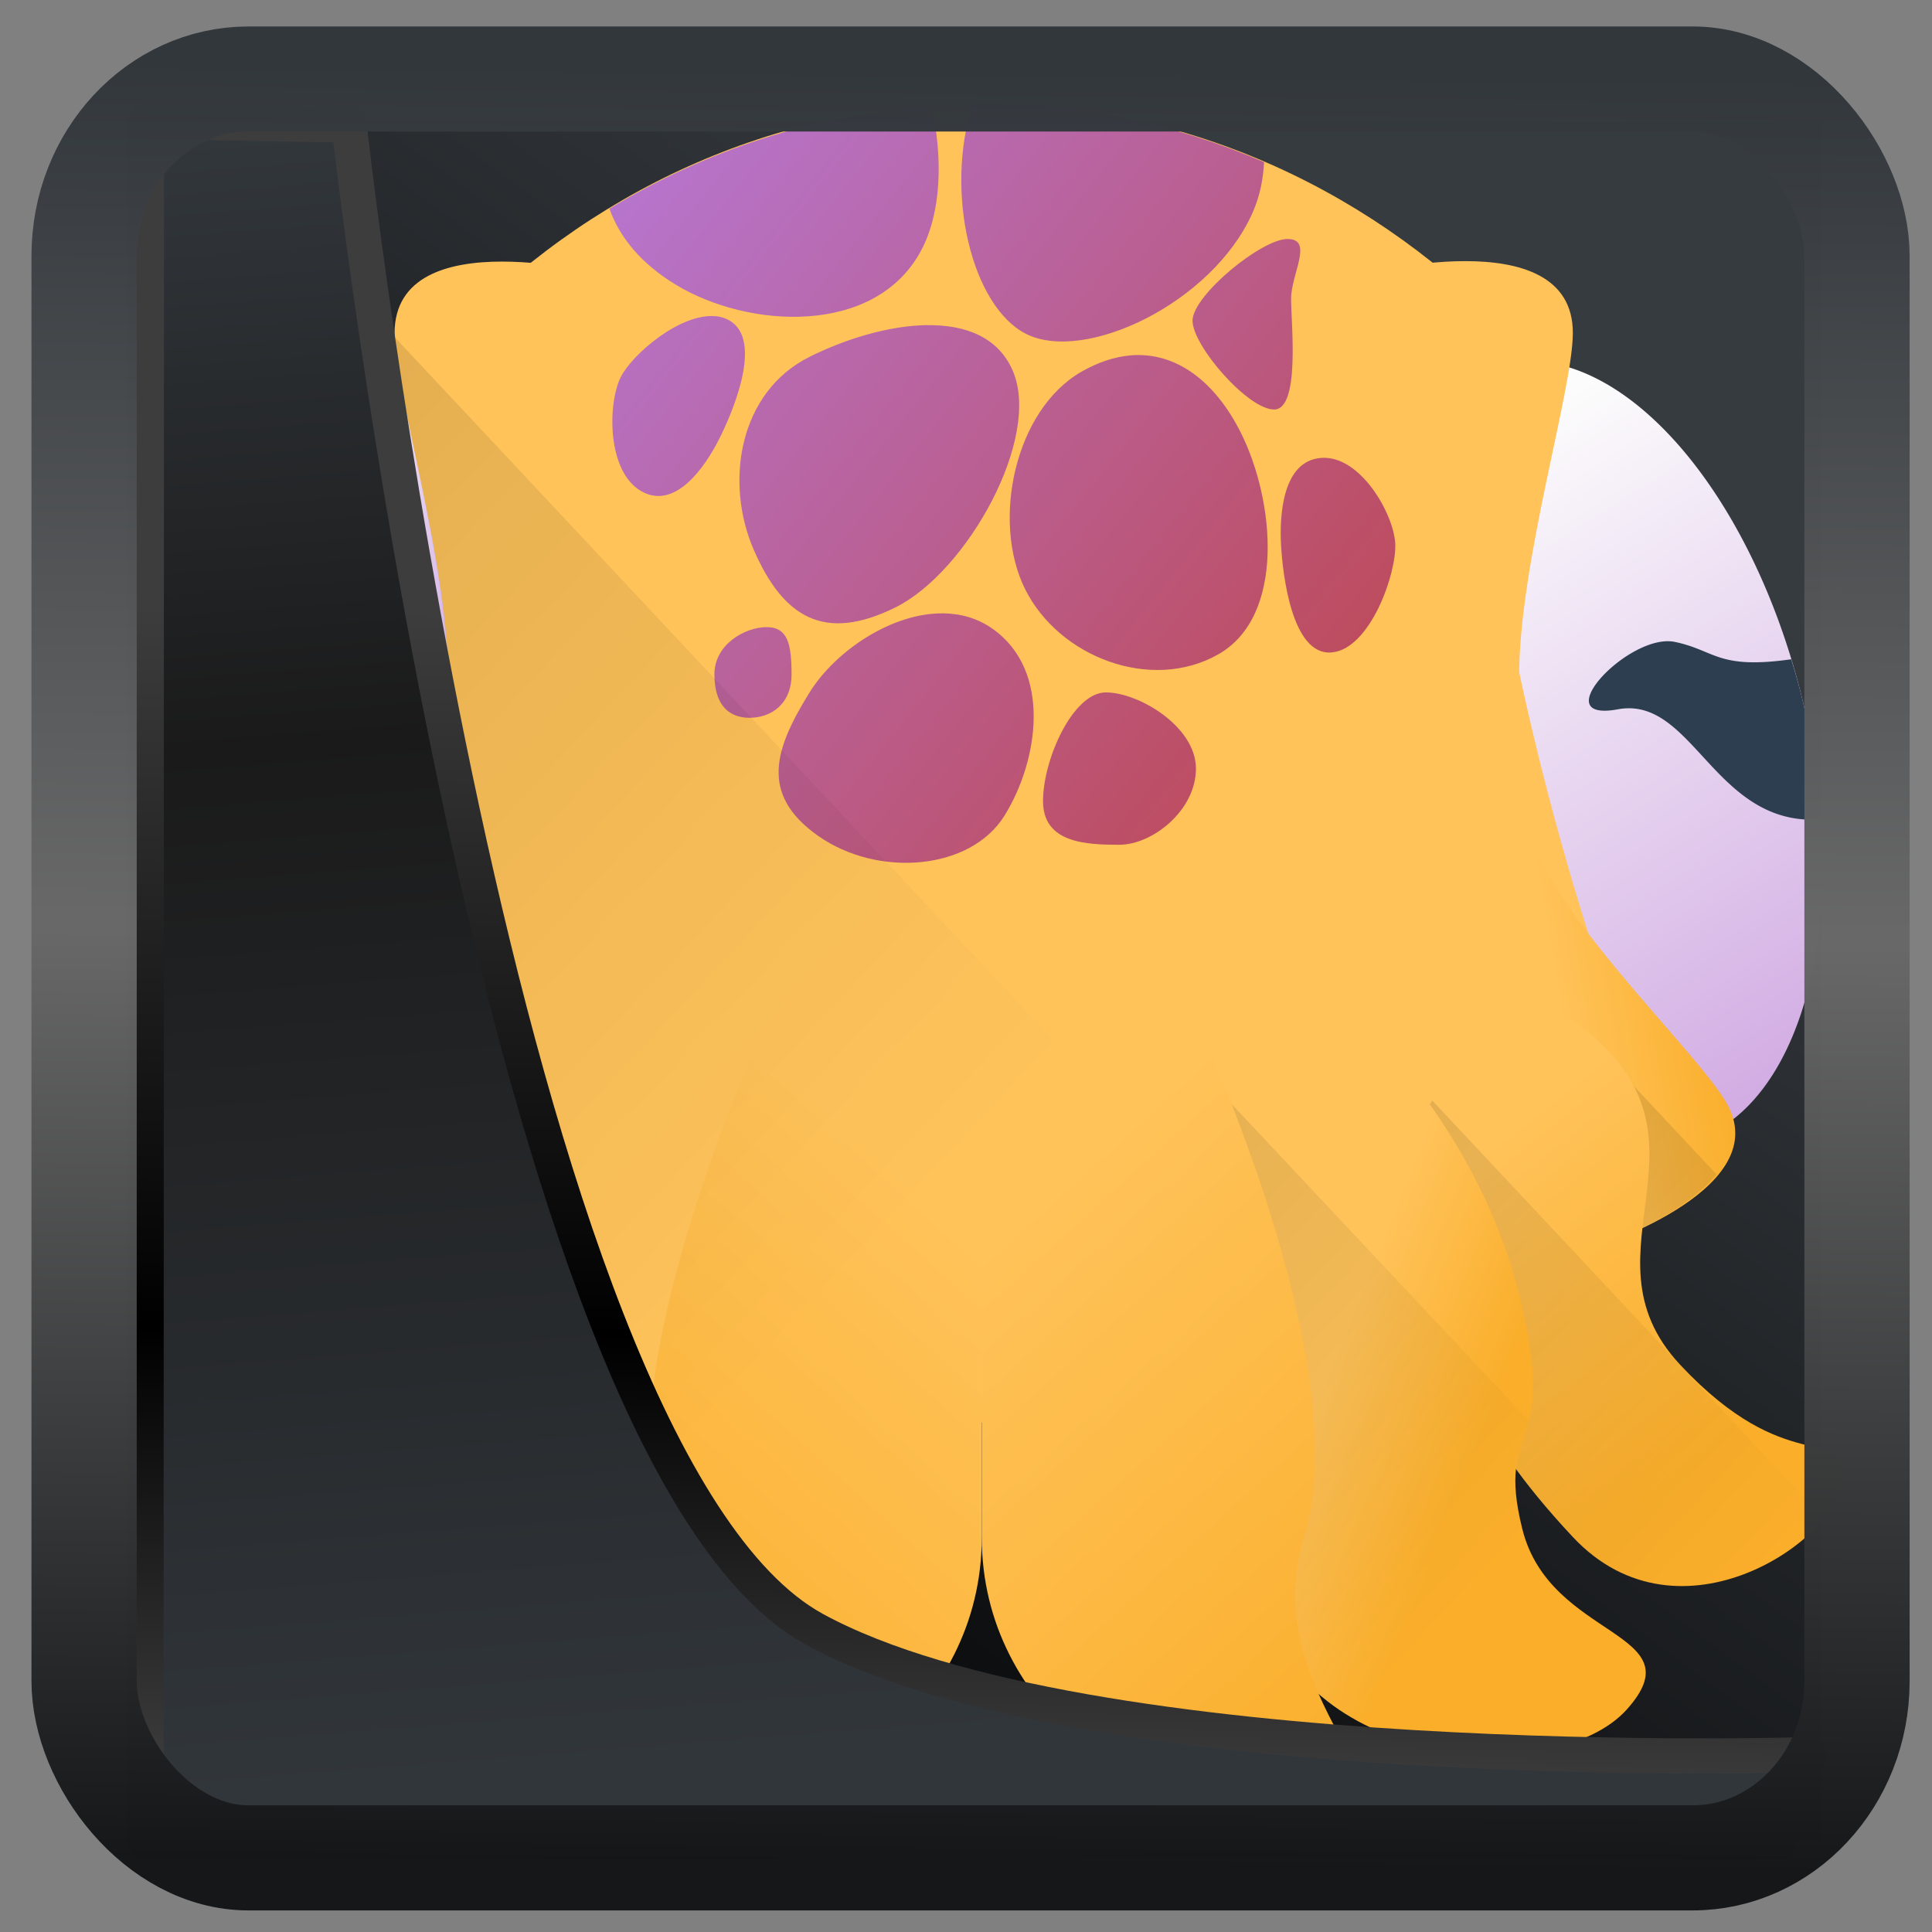 <?xml version="1.0" encoding="UTF-8" standalone="no"?>
<!-- Created with Inkscape (http://www.inkscape.org/) -->

<svg
  width="48"
  height="48"
  version="1.1"
  viewBox="0 0 48 48"
  id="svg22"
  xmlns:xlink="http://www.w3.org/1999/xlink"
  xmlns="http://www.w3.org/2000/svg"
  xmlns:svg="http://www.w3.org/2000/svg">
 <rect x="0" y="0" width="48" height="48" fill="#808080" stroke="none"/>
 <defs
   id="defs12">
  <linearGradient
    id="linearGradient917">
   <stop
     style="stop-color:#000000;stop-opacity:0.996"
     offset="0"
     id="stop913" />
   <stop
     style="stop-color:#353a3f;stop-opacity:0.996"
     offset="1"
     id="stop915" />
  </linearGradient>
  <linearGradient
    id="linearGradient1005-3-3"
    x1="5.253"
    x2="9.382"
    y1="15.383"
    y2="2.942"
    gradientTransform="matrix(1,0,0,1,1.632,-0.617)"
    gradientUnits="userSpaceOnUse">
   <stop
     stop-color="#fa8200"
     offset="0"
     id="stop2" />
   <stop
     stop-color="#ff9600"
     offset=".37"
     id="stop4" />
   <stop
     stop-color="#ffb400"
     offset="1"
     id="stop6" />
  </linearGradient>
  <filter
    id="filter4014"
    x="-0.062"
    y="-0.058"
    width="1.125"
    height="1.115"
    color-interpolation-filters="sRGB">
   <feGaussianBlur
     stdDeviation="1.094"
     id="feGaussianBlur9" />
  </filter>
  <linearGradient
    xlink:href="#linearGradient3487"
    id="linearGradient3403"
    gradientUnits="userSpaceOnUse"
    x1="6.949"
    y1="4.555"
    x2="11.215"
    y2="59.052" />
  <linearGradient
    id="linearGradient3487">
   <stop
     style="stop-color:#32373c;stop-opacity:1"
     offset="0"
     id="stop3481" />
   <stop
     id="stop3483"
     offset="0.368"
     style="stop-color:#1a1a1a;stop-opacity:1" />
   <stop
     style="stop-color:#31363b;stop-opacity:1"
     offset="1"
     id="stop3485" />
  </linearGradient>
  <linearGradient
    xlink:href="#linearGradient20604"
    id="linearGradient20558"
    gradientUnits="userSpaceOnUse"
    x1="25.802"
    y1="20.374"
    x2="25.111"
    y2="58.913" />
  <linearGradient
    id="linearGradient20604">
   <stop
     id="stop20598"
     offset="0"
     style="stop-color:#3d3d3d;stop-opacity:1" />
   <stop
     style="stop-color:#000000;stop-opacity:1"
     offset="0.618"
     id="stop20600" />
   <stop
     id="stop20602"
     offset="1"
     style="stop-color:#3d3d3d;stop-opacity:1" />
  </linearGradient>
  <linearGradient
    gradientTransform="translate(0.361,-0.13)"
    xlink:href="#linearGradient4555"
    id="linearGradient4557"
    x1="43.5"
    y1="64.012"
    x2="44.142"
    y2="0.306"
    gradientUnits="userSpaceOnUse" />
  <linearGradient
    id="linearGradient4555">
   <stop
     style="stop-color:#141618;stop-opacity:1"
     offset="0"
     id="stop4551" />
   <stop
     id="stop4559"
     offset="0.518"
     style="stop-color:#686868;stop-opacity:1" />
   <stop
     style="stop-color:#31363b;stop-opacity:1"
     offset="1"
     id="stop4553" />
  </linearGradient>
  <filter
    style="color-interpolation-filters:sRGB"
    id="filter4601"
    x="-0.03"
    width="1.059"
    y="-0.03"
    height="1.059">
   <feGaussianBlur
     stdDeviation="1.6290367e-05"
     id="feGaussianBlur4603" />
  </filter>
  <linearGradient
    xlink:href="#linearGradient917"
    id="linearGradient919"
    x1="7.401"
    y1="41.743"
    x2="33.063"
    y2="7.107"
    gradientUnits="userSpaceOnUse" />
  <linearGradient
    id="c"
    y1="20.16"
    x1="25.13"
    y2="4.759"
    x2="7.07"
    gradientUnits="userSpaceOnUse"
    gradientTransform="matrix(1.25,0,0,1.267,388.57,502.26)">
   <stop
     stop-color="#c0392b"
     id="stop47479" />
   <stop
     offset="1"
     stop-color="#b677d3"
     id="stop47481" />
  </linearGradient>
  <linearGradient
    xlink:href="#a"
    id="b"
    y1="532.43"
    x1="382.21"
    y2="526.79"
    x2="395.45"
    gradientUnits="userSpaceOnUse"
    gradientTransform="matrix(1.083,0.633,0.625,-1.097,-357.51,852.48)" />
  <linearGradient
    id="a"
    y1="534.08"
    x1="390.08"
    y2="513.54"
    x2="389.88"
    gradientUnits="userSpaceOnUse"
    gradientTransform="matrix(-1.083,0.633,-0.625,-1.097,1174.65,852.48)">
   <stop
     stop-color="#fcfcfc"
     id="stop47473" />
   <stop
     offset="1"
     stop-color="#b677d3"
     id="stop47475" />
  </linearGradient>
  <linearGradient
    y2="513.54"
    x2="389.88"
    y1="534.08"
    x1="390.08"
    gradientTransform="matrix(-1.083,0.633,-0.625,-1.097,1174.65,852.48)"
    gradientUnits="userSpaceOnUse"
    id="linearGradient47623"
    xlink:href="#a" />
  <linearGradient
    xlink:href="#d"
    id="g"
    y1="524.44"
    x1="393.1"
    y2="522.66"
    x2="388.89"
    gradientUnits="userSpaceOnUse"
    gradientTransform="matrix(0.958,0.561,0.553,-0.971,-270.72,815.18)" />
  <linearGradient
    id="d"
    y1="537.6"
    x1="400.57"
    y2="546.58"
    x2="392.9"
    gradientUnits="userSpaceOnUse"
    gradientTransform="matrix(1.25,0,0,1.267,-92.14,-151.08)">
   <stop
     stop-color="#ffc35a"
     id="stop47484" />
   <stop
     offset="1"
     stop-color="#faae2a"
     id="stop47486" />
  </linearGradient>
  <linearGradient
    xlink:href="#d"
    id="h"
    y1="522.9"
    x1="392.69"
    y2="521.73"
    x2="389.45"
    gradientUnits="userSpaceOnUse"
    gradientTransform="matrix(-0.958,0.561,-0.553,-0.971,1087.86,815.18)" />
  <linearGradient
    id="f"
    y1="535.36"
    x1="390.57"
    y2="540.75"
    x2="386.57"
    gradientUnits="userSpaceOnUse"
    gradientTransform="matrix(1.25,0,0,1.267,-92.14,-151.08)">
   <stop
     stop-color="#fdbc4b"
     id="stop47490" />
   <stop
     offset="1"
     stop-color="#dde341"
     id="stop47492" />
  </linearGradient>
  <linearGradient
    xlink:href="#l"
    id="n"
    y1="535.8"
    x1="396.57"
    y2="542.8"
    x2="389.57"
    gradientUnits="userSpaceOnUse"
    gradientTransform="matrix(-1.25,0,0,1.267,919.29,-151.08)" />
  <linearGradient
    id="l"
    y1="535.8"
    x1="396.57"
    y2="542.8"
    x2="389.57"
    gradientUnits="userSpaceOnUse"
    gradientTransform="matrix(-1.25,0,0,1.267,909.29,-152.35)">
   <stop
     id="stop47500" />
   <stop
     offset="1"
     stop-opacity="0"
     id="stop47502" />
  </linearGradient>
  <linearGradient
    xlink:href="#d"
    id="i"
    y1="535.36"
    x1="390.57"
    y2="540.75"
    x2="386.57"
    gradientUnits="userSpaceOnUse"
    gradientTransform="matrix(-1.25,0,0,1.267,909.29,-151.08)" />
  <linearGradient
    xlink:href="#l"
    id="m"
    y1="535.8"
    x1="396.57"
    y2="542.8"
    x2="389.57"
    gradientUnits="userSpaceOnUse"
    gradientTransform="matrix(-1.25,0,0,1.267,914.29,-151.08)" />
  <linearGradient
    xlink:href="#d"
    id="j"
    y1="538.07"
    x1="393.43"
    y2="539.31"
    x2="390.56"
    gradientUnits="userSpaceOnUse"
    gradientTransform="matrix(-1.25,0,0,1.267,909.29,-151.08)" />
  <linearGradient
    y2="542.8"
    x2="389.57"
    y1="535.8"
    x1="396.57"
    gradientTransform="matrix(-1.25,0,0,1.267,909.29,-152.35)"
    gradientUnits="userSpaceOnUse"
    id="linearGradient47625"
    xlink:href="#l" />
  <linearGradient
    xlink:href="#d"
    id="k"
    y1="537.6"
    x1="400.57"
    y2="546.58"
    x2="392.9"
    gradientUnits="userSpaceOnUse"
    gradientTransform="matrix(-1.25,0,0,1.267,909.29,-151.08)" />
  <linearGradient
    xlink:href="#d"
    id="p"
    y1="535.36"
    x1="390.57"
    y2="540.75"
    x2="386.57"
    gradientUnits="userSpaceOnUse"
    gradientTransform="matrix(1.25,0,0,1.267,-92.14,-151.08)" />
  <linearGradient
    xlink:href="#d"
    id="e"
    y1="538.07"
    x1="393.43"
    y2="539.31"
    x2="390.56"
    gradientUnits="userSpaceOnUse"
    gradientTransform="matrix(1.25,0,0,1.267,-92.14,-151.08)" />
  <linearGradient
    y2="546.58"
    x2="392.9"
    y1="537.6"
    x1="400.57"
    gradientTransform="matrix(1.25,0,0,1.267,-92.14,-151.08)"
    gradientUnits="userSpaceOnUse"
    id="linearGradient47627"
    xlink:href="#d" />
  <linearGradient
    xlink:href="#l"
    id="o"
    y1="535.8"
    x1="396.57"
    y2="547.8"
    x2="384.57"
    gradientUnits="userSpaceOnUse"
    gradientTransform="matrix(-1.25,0,0,1.267,890.54,-167.55)" />
 </defs>
 <rect
   style="display:inline;fill:url(#linearGradient919);fill-opacity:1;fill-rule:evenodd;stroke:none;stroke-width:0.928;stroke-linejoin:round;stroke-miterlimit:7.8"
   id="rect1192"
   width="42.085"
   height="42.712"
   x="3.163"
   y="3.018"
   ry="0" />
 <g
   transform="matrix(1.068,0,0,1.125,-411.961,-565.331)"
   id="g47562">
  <path
    style="fill:#ffc35a"
    d="m 408.57,504.8 c 9.695,0 17.5,7.909 17.5,17.733 0,9.824 -7.805,11.4 -17.5,11.4 -9.695,0 -17.5,-1.576 -17.5,-11.4 0,-9.824 7.805,-17.733 17.5,-17.733"
    id="path47512" />
  <path
    style="fill:url(#c)"
    d="m 408.57,504.8 c -0.071,0 -0.139,0.009 -0.21,0.01 -0.664,1.956 -0.025,4.47 1.238,5.079 1.36,0.656 4.33,-0.672 5.269,-2.669 0.179,-0.381 0.249,-0.756 0.271,-1.123 -2.028,-0.829 -4.24,-1.296 -6.567,-1.296 m -1.167,0.059 c -2.719,0.181 -5.26,0.978 -7.495,2.266 0.245,0.656 0.758,1.223 1.533,1.672 1.699,0.985 4.65,1.139 5.713,-0.742 0.484,-0.857 0.508,-2.053 0.249,-3.196 m 8.281,2.934 c -0.611,0 -2.212,1.25 -2.212,1.804 0,0.553 1.286,1.962 1.897,1.962 0.611,0 0.396,-1.891 0.396,-2.444 0,-0.553 0.531,-1.321 -0.081,-1.321 m -13.308,1.705 c -0.811,-0.075 -1.932,0.833 -2.202,1.338 -0.309,0.577 -0.331,2.083 0.469,2.523 0.8,0.44 1.497,-0.553 1.807,-1.131 0.309,-0.577 1.051,-2.195 0.251,-2.635 -0.1,-0.055 -0.209,-0.086 -0.325,-0.097 m 4.919,0.198 c -0.887,0.012 -1.896,0.305 -2.727,0.698 -1.662,0.785 -1.984,2.786 -1.301,4.27 0.682,1.484 1.636,2.049 3.298,1.264 1.662,-0.785 3.405,-3.746 2.722,-5.23 -0.341,-0.742 -1.105,-1.013 -1.992,-1 m 4.724,0.668 c -0.359,0.03 -0.735,0.146 -1.125,0.356 -1.56,0.843 -2.106,3.304 -1.316,4.807 0.79,1.503 2.934,2.28 4.495,1.437 1.56,-0.843 1.315,-3.385 0.525,-4.889 -0.593,-1.127 -1.502,-1.801 -2.578,-1.712 m 4.451,2.264 c -0.908,0.056 -0.979,1.272 -0.94,1.927 0.039,0.656 0.254,2.426 1.162,2.37 0.908,-0.056 1.533,-1.754 1.494,-2.41 -0.039,-0.656 -0.808,-1.943 -1.716,-1.888 m -8.787,3.434 c -1.207,-0.019 -2.527,0.835 -3.123,1.749 -0.794,1.218 -1.184,2.238 0.2,3.164 1.384,0.927 3.544,0.77 4.338,-0.448 0.794,-1.218 1.106,-3.197 -0.278,-4.124 -0.346,-0.232 -0.735,-0.335 -1.138,-0.341 m -4.121,0.304 c -0.495,0 -1.213,0.378 -1.213,1.042 0,0.664 0.323,0.96 0.818,0.96 0.495,0 0.977,-0.296 0.977,-0.96 0,-0.664 -0.086,-1.042 -0.581,-1.042 m 7.893,1.442 c -0.764,0 -1.462,1.473 -1.462,2.402 0,0.929 1.013,0.962 1.777,0.962 0.764,0 1.78,-0.753 1.78,-1.682 0,-0.929 -1.331,-1.682 -2.095,-1.682"
    id="path47514" />
  <path
    style="fill:url(#b)"
    d="m 392.08,527.718 a 5.004,8.859 14.634 0 1 -2.565,-9.876 5.004,8.859 14.634 0 1 7.094,-7.253 5.004,8.859 14.634 0 1 0.548,0.223 5.004,17.718 14.778 0 1 -1.605,8.669 5.004,17.718 14.778 0 1 -2.892,8.326 5.004,8.859 14.634 0 1 -0.581,-0.089"
    id="path47516" />
  <path
    style="color:#000000;color-interpolation:sRGB;color-interpolation-filters:linearRGB;fill:#2c3e50;fill-rule:evenodd;color-rendering:auto;image-rendering:auto;shape-rendering:auto;text-rendering:auto"
    d="m 389.053,520.606 a 5.004,8.859 14.634 0 1 0.461,-2.764 5.004,8.859 14.634 0 1 0.228,-0.766 c 1.716,0.231 1.755,-0.194 2.705,-0.383 1.06,-0.211 3.047,1.789 1.328,1.488 -1.718,-0.301 -2.221,2.466 -4.558,2.438 -0.072,-10e-4 -0.097,-0.011 -0.164,-0.013"
    id="path47518" />
  <path
    style="fill:url(#linearGradient47623)"
    d="m 425.063,527.718 a 8.859,5.004 75.366 0 0 2.565,-9.876 8.859,5.004 75.366 0 0 -7.094,-7.253 8.859,5.004 75.366 0 0 -0.548,0.223 17.718,5.004 75.222 0 0 1.605,8.669 17.718,5.004 75.222 0 0 2.892,8.326 8.859,5.004 75.366 0 0 0.581,-0.089"
    id="path47520" />
  <g
    style="fill-rule:evenodd"
    id="g47534">
   <path
     style="color:#000000;color-interpolation:sRGB;color-interpolation-filters:linearRGB;fill:#2c3e50;color-rendering:auto;image-rendering:auto;shape-rendering:auto;text-rendering:auto"
     d="m 428.089,520.606 a 8.859,5.004 75.366 0 0 -0.461,-2.764 8.859,5.004 75.366 0 0 -0.228,-0.766 c -1.716,0.231 -1.755,-0.194 -2.705,-0.383 -1.06,-0.211 -3.047,1.789 -1.328,1.488 1.718,-0.301 2.221,2.466 4.558,2.438 0.072,-10e-4 0.097,-0.011 0.164,-0.013"
     id="path47522" />
   <g
     style="fill:#ffc35a"
     id="g47528">
    <path
      d="m 399.91,508.61 c 0,0 -5,-1.267 -5,1.267 0,1.267 1.25,5.067 1.25,7.6 0,2.533 2.5,-3.8 2.5,-3.8 z"
      id="path47524" />
    <path
      d="m 417.32,508.6 c 0,0 5,-1.267 5,1.267 0,1.267 -1.25,5.067 -1.25,7.6 0,2.533 -2.5,-3.8 -2.5,-3.8 z"
      id="path47526" />
   </g>
   <path
     style="fill:url(#g)"
     d="m 394.51,530.13 c 0,0 -4.386,-1.271 -3.28,-3.213 0.553,-0.971 3.171,-3.323 4.277,-5.265 1.106,-1.942 0.257,4.03 0.257,4.03 z"
     id="path47530" />
   <path
     style="fill:url(#h)"
     d="m 422.64,530.13 c 0,0 4.386,-1.271 3.28,-3.213 -0.553,-0.971 -3.171,-3.323 -4.277,-5.265 -1.106,-1.942 -0.257,4.03 -0.257,4.03 z"
     id="path47532" />
  </g>
  <path
    fill-rule="evenodd"
    id="use47536"
    d="m 394.82,525.06 c -3.75,2.533 0,5.067 -2.5,7.6 -2.5,2.533 -3.75,1.267 -3.75,2.533 0,1.267 3.75,3.8 6.25,1.267 2.5,-2.533 2.5,-3.8 2.5,-3.8 0,0 2.5,-2.533 1.25,-5.067 -1.25,-2.533 -3.75,-2.533 -3.75,-2.533"
    style="fill:url(#f)" />
  <g
    style="fill-rule:evenodd"
    id="g47550">
   <path
     style="opacity:0.1;fill:url(#n)"
     d="m 423.57,526.33 v 3.459 c 0.697,-0.284 1.578,-0.739 2.097,-1.333 z"
     id="path47538" />
   <path
     style="fill:url(#i)"
     d="m 422.32,525.06 c 3.75,2.533 0,5.067 2.5,7.6 2.5,2.533 3.75,1.267 3.75,2.533 0,1.267 -3.75,3.8 -6.25,1.267 -2.5,-2.533 -2.5,-3.8 -2.5,-3.8 0,0 -2.5,-2.533 -1.25,-5.067 1.25,-2.533 3.75,-2.533 3.75,-2.533"
     id="path47540" />
   <path
     style="opacity:0.1;fill:url(#m)"
     d="m 419.05,526.82 c -0.173,0.23 -0.338,0.483 -0.483,0.777 v 3.097 c 0.47,1.154 1.25,1.969 1.25,1.969 0,0 0,1.267 2.5,3.8 2.01,2.04 4.804,0.796 5.828,-0.428 l -3.328,-3.372 z"
     id="path47542" />
   <path
     style="fill:url(#j)"
     d="m 415.11,537.93 c 0.971,3.671 6.827,4.075 8.466,2.338 1.639,-1.737 -1.782,-1.53 -2.429,-3.977 -0.647,-2.447 0.884,-1.551 -0.087,-5.222 -0.971,-3.671 -3.734,-6 -3.734,-6 l -5,2.533 z"
     id="path47544" />
   <path
     style="opacity:0.1;fill:url(#linearGradient47625)"
     d="m 413.82,526.33 -0.25,0.633 v 5.272 l 1.533,5.69 c 0.971,3.671 6.828,4.075 8.467,2.338 1.639,-1.737 -1.752,-1.536 -2.429,-3.976 -0.474,-1.707 0.059,-1.653 0.137,-2.415 z"
     id="path47546" />
   <path
     style="fill:url(#k)"
     d="m 408.57,531.4 v 5.067 c 0,3.8 3.75,6.333 7.5,6.333 3.75,0 -1.25,-2.533 0,-6.333 1.25,-3.8 -2.5,-11.4 -2.5,-11.4 l -5,1.267 z"
     id="path47548" />
  </g>
  <path
    fill-rule="evenodd"
    id="use47552"
    d="m 394.82,525.06 c -3.75,2.533 0,5.067 -2.5,7.6 -2.5,2.533 -3.75,1.267 -3.75,2.533 0,1.267 3.75,3.8 6.25,1.267 2.5,-2.533 2.5,-3.8 2.5,-3.8 0,0 2.5,-2.533 1.25,-5.067 -1.25,-2.533 -3.75,-2.533 -3.75,-2.533"
    style="fill:url(#p)" />
  <g
    style="fill-rule:evenodd"
    id="g47560">
   <path
     style="fill:url(#e)"
     d="m 402.04,537.93 c -0.971,3.671 -6.827,4.075 -8.466,2.338 -1.639,-1.737 1.782,-1.53 2.429,-3.977 0.647,-2.447 -0.884,-1.551 0.087,-5.222 0.971,-3.671 3.734,-6 3.734,-6 l 5,2.533 z"
     id="path47554" />
   <path
     style="fill:url(#linearGradient47627)"
     d="m 408.57,531.4 v 5.067 c 0,3.8 -3.75,6.333 -7.5,6.333 -3.75,0 1.25,-2.533 0,-6.333 -1.25,-3.8 2.5,-11.4 2.5,-11.4 l 5,1.267 z"
     id="path47556" />
   <path
     style="opacity:0.1;fill:url(#o)"
     d="m 394.92,509.97 c 0.038,1.255 1.098,4.611 1.216,7.083 a 5.004,17.718 14.778 0 1 -0.586,2.432 5.004,17.718 14.778 0 1 -1.099,3.669 c -1.23,1.529 -2.812,3.038 -3.228,3.768 -0.013,0.023 -0.013,0.044 -0.024,0.067 l -0.129,0.614 0.688,1.163 c 0.417,0.353 0.947,0.638 1.438,0.861 0.12,1.014 0.125,2.029 -0.876,3.043 -2.5,2.533 -3.75,1.267 -3.75,2.533 0,1.267 3.75,3.8 6.25,1.267 0.565,-0.572 0.987,-1.071 1.326,-1.514 0.038,0.318 0.016,0.723 -0.146,1.338 -0.647,2.447 -4.068,2.239 -2.429,3.976 1.639,1.737 7.496,1.333 8.467,-2.338 l 1.143,-4.243 c 1.699,0.172 3.501,0.247 5.391,0.247 3.365,0 6.491,-0.2 9.153,-0.858 z"
     id="path47558" />
  </g>
 </g>
 <path
   style="display:inline;mix-blend-mode:normal;fill:url(#linearGradient3403);fill-opacity:1;stroke:url(#linearGradient20558);stroke-width:1.162;stroke-linecap:butt;stroke-linejoin:round;stroke-miterlimit:4;stroke-dasharray:none;stroke-opacity:1"
   d="M 4.704,3.981 4.691,60.802 H 58.595 l 1.022,-2.866 c 0,0 -23.875,0.766 -32.844,-4.14 C 16.258,48.042 11.401,4.098 11.401,4.098 Z"
   id="path1686"
   transform="matrix(0.752,0,0,0.752,0.1,0.025)" />
 <rect
   style="display:inline;fill:none;fill-opacity:1;stroke:url(#linearGradient4557);stroke-width:3.714;stroke-linejoin:round;stroke-miterlimit:7.8;stroke-dasharray:none;stroke-opacity:0.995"
   id="rect4539"
   width="62.567"
   height="62.867"
   x="1.032"
   y="0.596"
   ry="6.245"
   rx="5.803"
   transform="matrix(0.704,0,0,0.703,1.363,1.544)" />
</svg>

